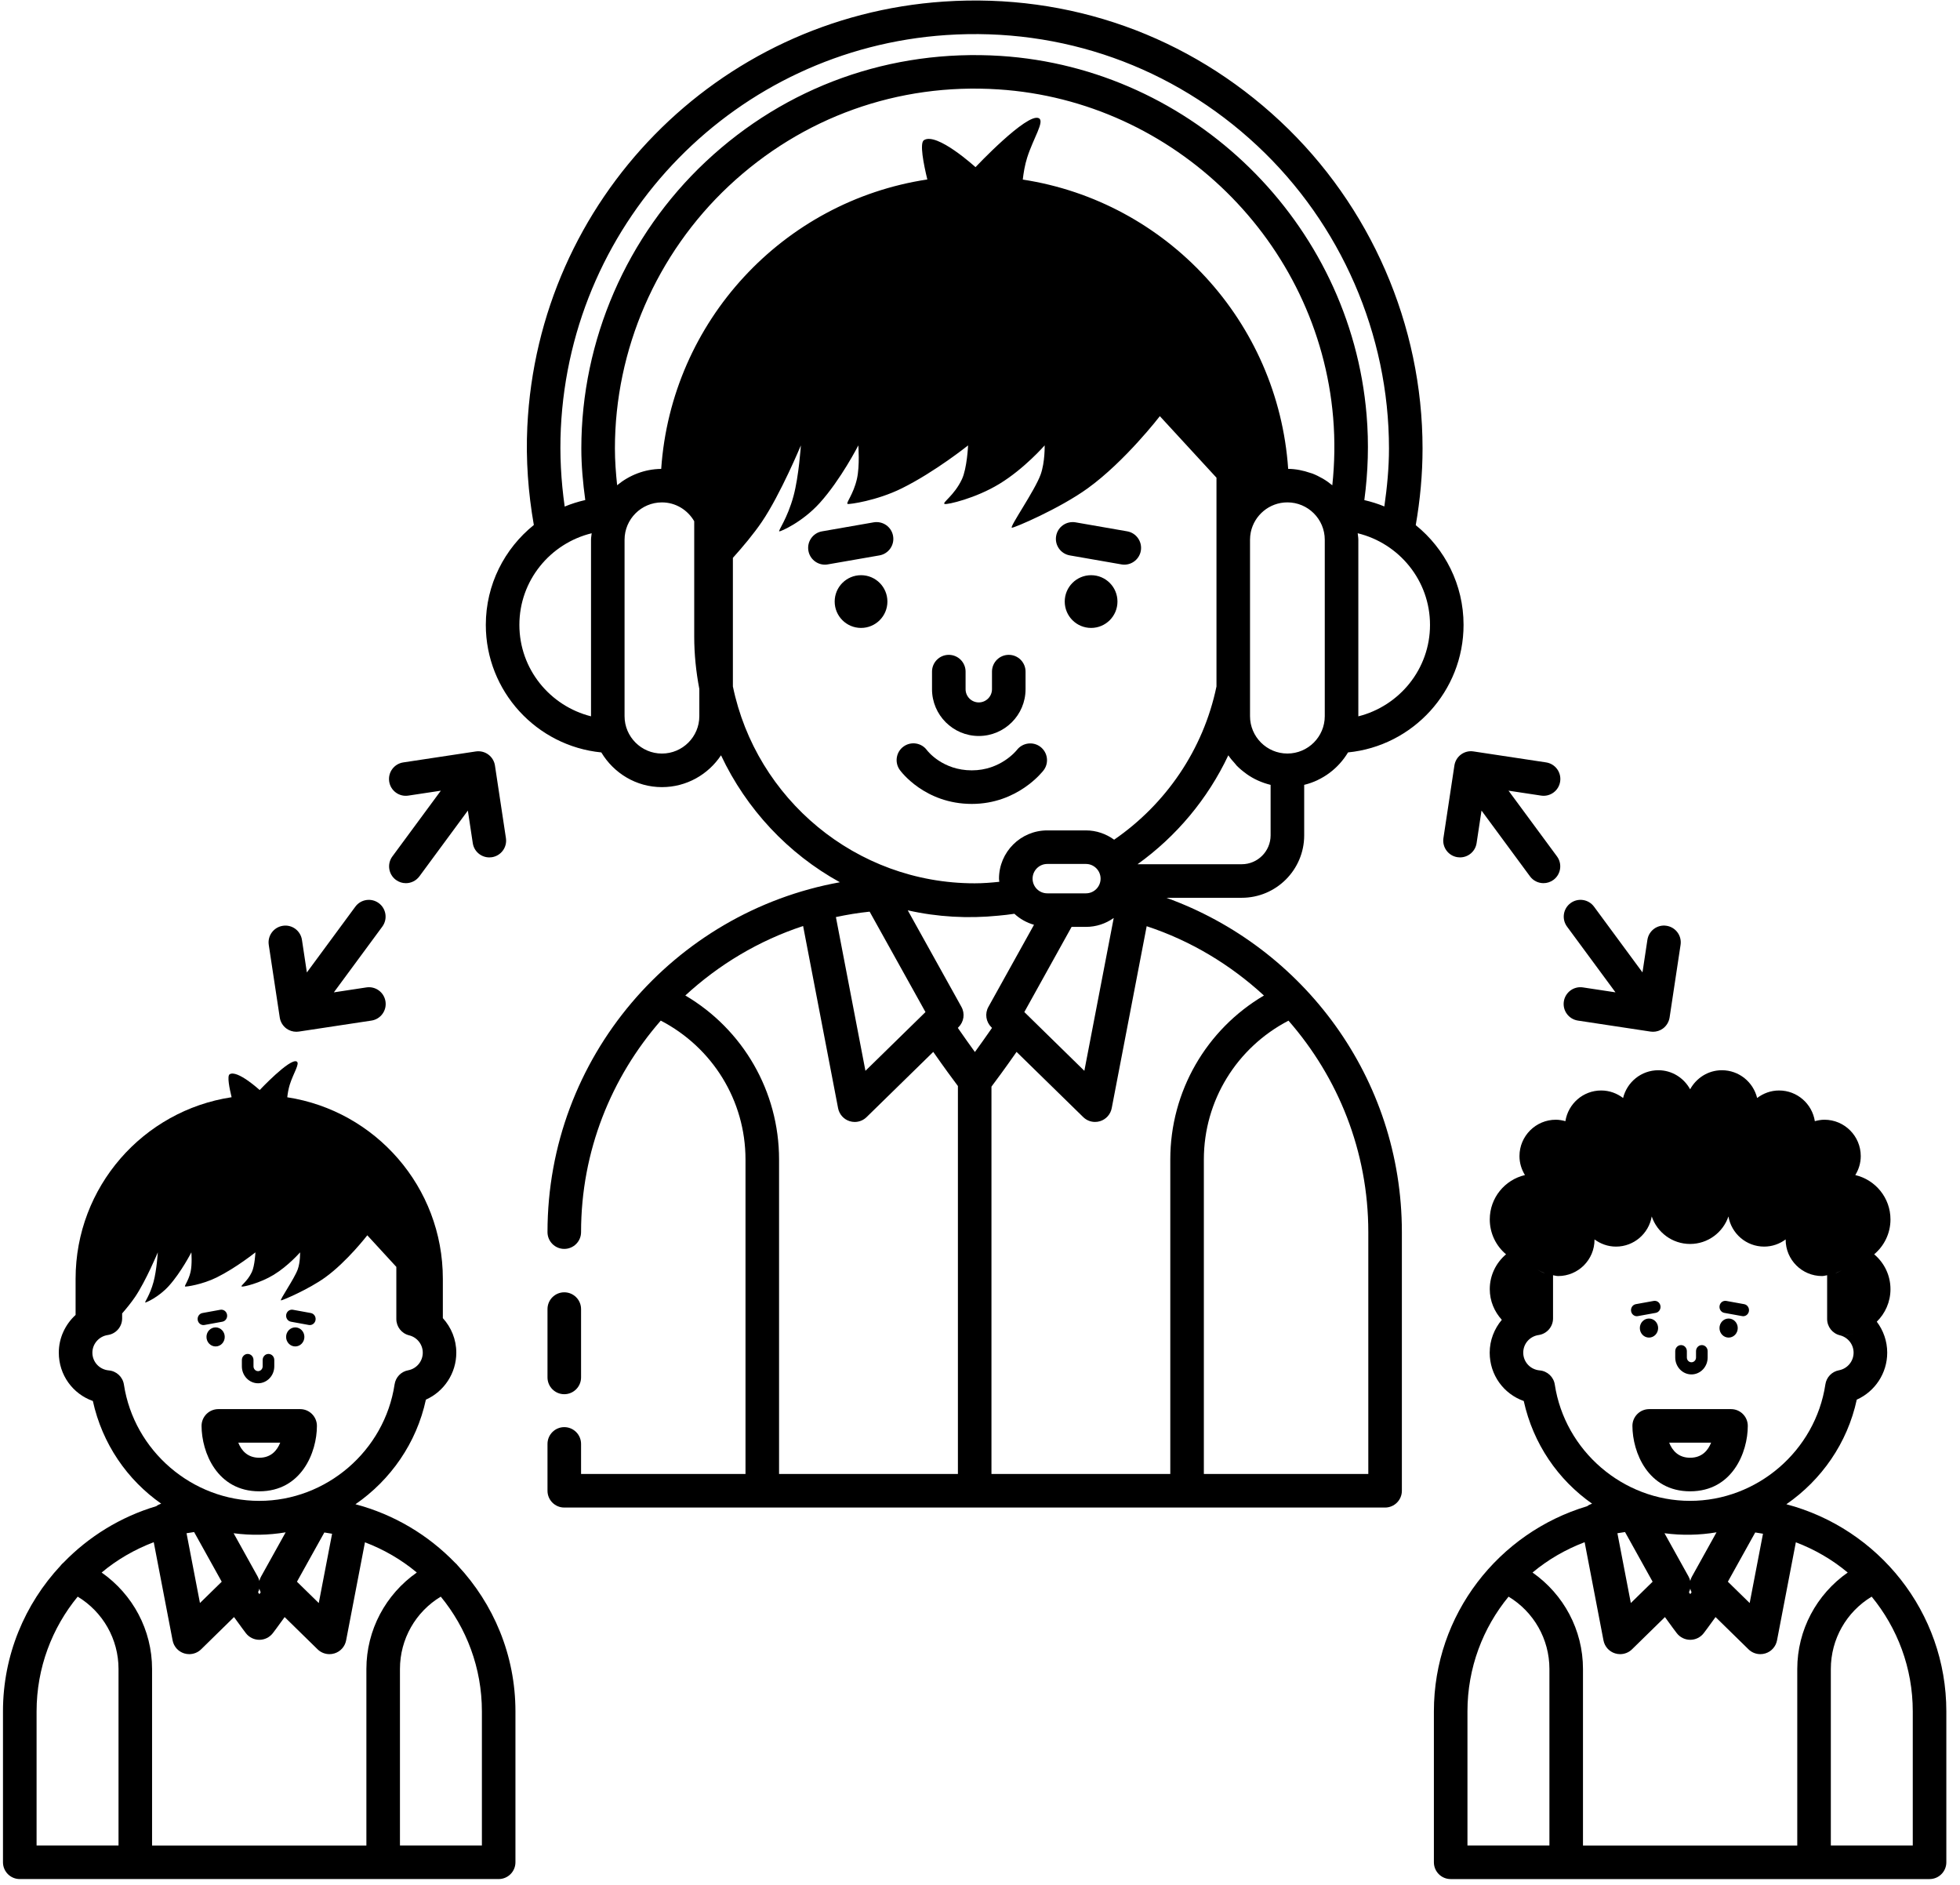 <?xml version="1.0" encoding="UTF-8"?>
<svg width="104px" height="100px" viewBox="0 0 104 100" version="1.1" xmlns="http://www.w3.org/2000/svg" xmlns:xlink="http://www.w3.org/1999/xlink">
    <!-- Generator: Sketch 51.3 (57544) - http://www.bohemiancoding.com/sketch -->
    <title>sinxron copy</title>
    <desc>Created with Sketch.</desc>
    <defs></defs>
    <g id="Page-1" stroke="none" stroke-width="1" fill="none" fill-rule="evenodd">
        <g id="sinxron-copy" transform="translate(0.158, 0)" fill="#000000" fill-rule="nonzero">
            <g id="Group">
                <path d="M29.783,73.968 C30.275,73.968 30.674,73.568 30.674,73.077 L30.674,69.452 C30.674,68.961 30.275,68.562 29.783,68.562 C29.291,68.562 28.893,68.961 28.893,69.452 L28.893,73.077 C28.893,73.568 29.291,73.968 29.783,73.968 Z" id="Shape"></path>
                <path d="M46.929,31.915 C46.929,32.688 46.303,33.314 45.53,33.314 C44.758,33.314 44.131,32.688 44.131,31.915 C44.131,31.142 44.758,30.516 45.53,30.516 C46.303,30.516 46.929,31.142 46.929,31.915 Z" id="Shape"></path>
                <path d="M11.767,70.928 C11.767,71.208 11.55,71.434 11.283,71.434 C11.015,71.434 10.798,71.208 10.798,70.928 C10.798,70.649 11.015,70.423 11.283,70.423 C11.55,70.423 11.767,70.649 11.767,70.928 Z" id="Shape-Copy-2"></path>
                <path d="M87.824,70.459 C87.824,70.738 87.607,70.964 87.339,70.964 C87.071,70.964 86.854,70.738 86.854,70.459 C86.854,70.179 87.071,69.953 87.339,69.953 C87.607,69.953 87.824,70.179 87.824,70.459 Z" id="Shape-Copy-7"></path>
                <path d="M59.136,31.915 C59.136,32.688 58.51,33.314 57.737,33.314 C56.965,33.314 56.338,32.688 56.338,31.915 C56.338,31.142 56.965,30.516 57.737,30.516 C58.51,30.516 59.136,31.142 59.136,31.915 Z" id="Shape"></path>
                <path d="M15.993,70.928 C15.993,71.208 15.776,71.434 15.508,71.434 C15.241,71.434 15.023,71.208 15.023,70.928 C15.023,70.649 15.241,70.423 15.508,70.423 C15.776,70.423 15.993,70.649 15.993,70.928 Z" id="Shape-Copy-3"></path>
                <path d="M92.049,70.459 C92.049,70.738 91.832,70.964 91.565,70.964 C91.297,70.964 91.08,70.738 91.08,70.459 C91.08,70.179 91.297,69.953 91.565,69.953 C91.832,69.953 92.049,70.179 92.049,70.459 Z" id="Shape-Copy-8"></path>
                <path d="M51.777,39.047 C53.146,39.047 54.259,37.934 54.259,36.565 L54.259,35.632 C54.259,35.141 53.861,34.742 53.369,34.742 C52.876,34.742 52.478,35.141 52.478,35.632 L52.478,36.565 C52.478,36.952 52.163,37.266 51.777,37.266 C51.391,37.266 51.077,36.952 51.077,36.565 L51.077,35.632 C51.077,35.141 50.678,34.742 50.186,34.742 C49.694,34.742 49.296,35.141 49.296,35.632 L49.296,36.565 C49.296,37.933 50.409,39.047 51.777,39.047 Z" id="Shape"></path>
                <path d="M13.536,73.388 C14.01,73.388 14.396,72.985 14.396,72.49 L14.396,72.153 C14.396,71.975 14.258,71.831 14.087,71.831 C13.917,71.831 13.779,71.975 13.779,72.153 L13.779,72.49 C13.779,72.63 13.669,72.744 13.536,72.744 C13.402,72.744 13.293,72.63 13.293,72.49 L13.293,72.153 C13.293,71.975 13.155,71.831 12.985,71.831 C12.814,71.831 12.676,71.975 12.676,72.153 L12.676,72.49 C12.676,72.985 13.062,73.388 13.536,73.388 Z" id="Shape-Copy-4"></path>
                <path d="M89.592,72.918 C90.067,72.918 90.452,72.516 90.452,72.021 L90.452,71.683 C90.452,71.506 90.314,71.362 90.144,71.362 C89.973,71.362 89.835,71.506 89.835,71.683 L89.835,72.021 C89.835,72.161 89.726,72.274 89.592,72.274 C89.459,72.274 89.349,72.161 89.349,72.021 L89.349,71.683 C89.349,71.506 89.211,71.362 89.041,71.362 C88.87,71.362 88.732,71.506 88.732,71.683 L88.732,72.021 C88.732,72.515 89.118,72.918 89.592,72.918 Z" id="Shape-Copy-9"></path>
                <path d="M56.606,29.466 L59.345,29.943 C59.398,29.953 59.449,29.957 59.499,29.957 C59.925,29.957 60.3,29.652 60.376,29.22 C60.46,28.735 60.135,28.274 59.652,28.189 L56.912,27.712 C56.419,27.631 55.966,27.954 55.882,28.436 C55.797,28.921 56.122,29.381 56.606,29.466 Z" id="Shape"></path>
                <path d="M15.279,70.122 L16.228,70.295 C16.246,70.298 16.264,70.3 16.282,70.3 C16.429,70.3 16.559,70.189 16.585,70.033 C16.615,69.858 16.502,69.691 16.334,69.661 L15.385,69.488 C15.214,69.459 15.057,69.575 15.028,69.75 C14.999,69.925 15.111,70.091 15.279,70.122 Z" id="Shape-Copy-5"></path>
                <path d="M91.335,69.653 L92.285,69.825 C92.303,69.829 92.32,69.83 92.338,69.83 C92.486,69.83 92.615,69.72 92.642,69.564 C92.671,69.389 92.558,69.222 92.391,69.191 L91.441,69.019 C91.271,68.989 91.113,69.106 91.085,69.28 C91.055,69.456 91.168,69.622 91.335,69.653 Z" id="Shape-Copy-10"></path>
                <path d="M46.2,27.712 L43.46,28.19 C42.976,28.274 42.651,28.736 42.737,29.22 C42.812,29.652 43.188,29.957 43.612,29.957 C43.664,29.957 43.714,29.952 43.766,29.943 L46.506,29.466 C46.99,29.382 47.315,28.921 47.23,28.437 C47.146,27.953 46.691,27.63 46.2,27.712 Z" id="Shape"></path>
                <path d="M11.533,69.488 L10.584,69.661 C10.416,69.691 10.304,69.858 10.333,70.033 C10.36,70.19 10.49,70.3 10.637,70.3 C10.655,70.3 10.672,70.298 10.69,70.295 L11.639,70.122 C11.807,70.092 11.92,69.925 11.89,69.75 C11.861,69.575 11.704,69.459 11.533,69.488 Z" id="Shape-Copy-6"></path>
                <path d="M87.59,69.019 L86.64,69.191 C86.473,69.222 86.36,69.389 86.39,69.564 C86.416,69.72 86.546,69.83 86.693,69.83 C86.711,69.83 86.728,69.829 86.746,69.825 L87.696,69.653 C87.864,69.622 87.976,69.456 87.947,69.281 C87.918,69.106 87.76,68.989 87.59,69.019 Z" id="Shape-Copy-11"></path>
                <path d="M55.218,40.865 C55.513,40.475 55.437,39.924 55.051,39.625 C54.665,39.327 54.106,39.399 53.804,39.783 C53.769,39.828 52.933,40.87 51.409,40.87 C49.864,40.87 49.072,39.859 49.027,39.8 C48.738,39.406 48.185,39.319 47.787,39.605 C47.388,39.892 47.299,40.449 47.586,40.848 C47.639,40.922 48.914,42.651 51.408,42.651 C53.838,42.651 55.164,40.937 55.218,40.865 Z" id="Shape"></path>
                <path d="M69.044,44.319 L69.044,41.641 C69.048,41.64 69.05,41.638 69.053,41.637 C69.296,41.578 69.527,41.495 69.749,41.391 C69.755,41.389 69.76,41.384 69.765,41.381 C69.984,41.277 70.19,41.152 70.383,41.009 C70.387,41.006 70.389,41.004 70.393,41.001 C70.786,40.707 71.116,40.341 71.37,39.919 C71.37,39.919 71.37,39.918 71.371,39.918 C74.807,39.58 77.5,36.675 77.5,33.152 C77.5,31.015 76.508,29.108 74.963,27.861 C75.197,26.52 75.324,25.16 75.324,23.792 C75.324,17.246 72.573,10.92 67.776,6.435 C62.916,1.89 56.577,-0.366 49.924,0.083 C37.899,0.893 28.397,10.59 27.822,22.64 C27.739,24.396 27.868,26.14 28.168,27.853 C26.616,29.1 25.62,31.011 25.62,33.153 C25.62,36.676 28.313,39.581 31.748,39.919 C32.407,41.017 33.596,41.76 34.965,41.76 C36.273,41.76 37.425,41.087 38.1,40.071 C39.444,42.925 41.655,45.291 44.407,46.807 C35.599,48.397 28.893,56.108 28.893,65.369 C28.893,65.86 29.291,66.259 29.783,66.259 C30.275,66.259 30.674,65.86 30.674,65.369 C30.674,61.073 32.278,57.154 34.903,54.147 C37.646,55.573 39.399,58.386 39.399,61.514 L39.399,78.2 L30.674,78.2 L30.674,76.606 C30.674,76.114 30.275,75.715 29.783,75.715 C29.291,75.715 28.893,76.114 28.893,76.606 L28.893,79.091 C28.893,79.582 29.291,79.981 29.783,79.981 L73.336,79.981 C73.828,79.981 74.227,79.582 74.227,79.091 L74.227,65.368 C74.227,57.201 69.003,50.254 61.73,47.631 L65.73,47.631 C67.557,47.632 69.044,46.146 69.044,44.319 Z M66.17,28.636 C66.17,28.5 66.184,28.367 66.21,28.237 C66.396,27.335 67.196,26.653 68.153,26.653 C69.246,26.653 70.136,27.542 70.136,28.636 L70.136,37.995 C70.136,39.089 69.246,39.978 68.153,39.978 C67.059,39.978 66.17,39.089 66.17,37.995 L66.17,28.636 L66.17,28.636 Z M75.72,33.153 C75.72,35.499 74.094,37.457 71.916,38.005 C71.916,38.002 71.917,37.999 71.917,37.996 L71.917,28.636 C71.917,28.518 71.894,28.407 71.883,28.291 C74.078,28.826 75.72,30.794 75.72,33.153 Z M31.203,38.004 C29.025,37.456 27.401,35.498 27.401,33.153 C27.401,30.794 29.041,28.827 31.237,28.291 C31.227,28.407 31.202,28.518 31.202,28.636 L31.202,37.995 C31.202,37.999 31.203,38.001 31.203,38.004 Z M30.688,23.793 C30.688,24.712 30.774,25.624 30.897,26.529 C30.521,26.615 30.155,26.729 29.805,26.875 C29.61,25.508 29.534,24.121 29.601,22.726 C30.133,11.58 38.921,2.609 50.044,1.86 C56.185,1.447 62.063,3.532 66.56,7.737 C70.998,11.886 73.543,17.738 73.543,23.793 C73.543,24.826 73.443,25.851 73.297,26.869 C72.956,26.728 72.601,26.617 72.235,26.533 C72.434,25.043 72.483,23.532 72.355,22.012 C71.501,11.813 63.152,3.627 52.937,2.967 C47.117,2.596 41.552,4.579 37.297,8.569 C33.098,12.506 30.688,18.055 30.688,23.793 Z M36.949,37.996 C36.949,39.09 36.059,39.979 34.965,39.979 C33.872,39.979 32.982,39.09 32.982,37.996 L32.982,28.637 C32.982,27.543 33.872,26.654 34.965,26.654 C35.699,26.654 36.334,27.059 36.678,27.654 L36.678,33.762 C36.678,34.716 36.776,35.646 36.949,36.551 L36.949,37.996 Z M34.926,24.877 C34.035,24.887 33.229,25.216 32.588,25.743 C32.52,25.096 32.47,24.447 32.47,23.792 C32.47,18.544 34.674,13.469 38.514,9.867 C42.407,6.219 47.491,4.394 52.822,4.743 C62.165,5.347 69.799,12.833 70.581,22.159 C70.682,23.364 70.662,24.563 70.536,25.747 C70.378,25.616 70.21,25.497 70.033,25.393 C70.024,25.389 70.016,25.385 70.009,25.38 C69.836,25.282 69.661,25.193 69.474,25.122 C69.44,25.109 69.403,25.102 69.369,25.09 C68.998,24.962 68.607,24.88 68.194,24.875 C67.656,17.047 61.748,10.697 54.112,9.527 C54.152,9.172 54.22,8.756 54.345,8.362 C54.671,7.331 55.288,6.433 54.963,6.271 C54.344,5.962 51.603,8.868 51.603,8.868 C51.603,8.868 49.548,6.993 48.866,7.437 C48.631,7.591 48.845,8.688 49.047,9.521 C41.392,10.678 35.465,17.036 34.926,24.877 Z M38.73,36.418 L38.73,29.596 C39.242,29.027 39.824,28.337 40.265,27.688 C41.251,26.238 42.337,23.63 42.337,23.63 C42.337,23.63 42.232,25.261 41.947,26.315 C41.62,27.524 41.11,28.177 41.192,28.192 C41.263,28.203 42.412,27.709 43.339,26.683 C44.46,25.443 45.386,23.63 45.386,23.63 C45.386,23.63 45.47,24.711 45.312,25.407 C45.124,26.237 44.7,26.709 44.823,26.738 C44.919,26.761 46.37,26.563 47.691,25.909 C49.461,25.033 51.21,23.629 51.21,23.629 C51.21,23.629 51.155,24.846 50.883,25.425 C50.47,26.304 49.8,26.681 49.968,26.738 C50.105,26.783 51.614,26.44 52.874,25.67 C54.199,24.863 55.273,23.629 55.273,23.629 C55.273,23.629 55.296,24.514 55.06,25.175 C54.754,26.026 53.394,27.967 53.532,27.998 C53.631,28.02 56.051,26.994 57.554,25.909 C59.539,24.478 61.385,22.079 61.385,22.079 L64.39,25.344 L64.39,36.419 C63.692,39.779 61.697,42.666 58.959,44.549 C58.537,44.242 58.022,44.056 57.462,44.056 L55.41,44.056 C53.998,44.056 52.85,45.204 52.85,46.616 C52.85,46.673 52.863,46.726 52.867,46.783 C52.435,46.829 52.002,46.863 51.559,46.863 C45.245,46.863 39.96,42.373 38.73,36.418 Z M56.702,49.175 L57.463,49.175 C58.009,49.175 58.512,49.002 58.927,48.709 C58.93,48.71 58.932,48.71 58.936,48.711 L57.379,56.811 L54.194,53.693 L56.702,49.175 Z M54.632,46.616 C54.632,46.187 54.981,45.836 55.411,45.836 L57.463,45.836 C57.892,45.836 58.241,46.187 58.241,46.616 C58.241,47.045 57.892,47.395 57.463,47.395 L55.411,47.395 C54.981,47.395 54.632,47.046 54.632,46.616 Z M45.986,48.367 L48.949,53.694 L45.763,56.811 L44.196,48.654 C44.783,48.529 45.379,48.429 45.986,48.367 Z M50.669,78.2 L41.18,78.2 L41.18,61.514 C41.18,57.899 39.263,54.614 36.206,52.814 C37.986,51.174 40.105,49.901 42.456,49.129 L44.312,58.795 C44.375,59.12 44.611,59.385 44.927,59.483 C45.016,59.511 45.106,59.524 45.196,59.524 C45.427,59.524 45.655,59.434 45.824,59.267 L49.362,55.807 C49.94,56.636 50.419,57.285 50.67,57.618 L50.67,78.2 L50.669,78.2 Z M50.665,54.533 L50.699,54.499 C50.843,54.357 50.933,54.175 50.961,53.985 C50.988,53.794 50.955,53.595 50.856,53.418 L50.641,53.03 L48.009,48.296 C49.578,48.652 51.212,48.741 52.815,48.58 C53.101,48.555 53.386,48.521 53.667,48.479 C53.958,48.751 54.314,48.95 54.707,49.064 L52.288,53.419 C52.09,53.773 52.155,54.215 52.446,54.499 L52.48,54.533 C52.141,55.022 51.83,55.459 51.572,55.813 C51.315,55.459 51.003,55.022 50.665,54.533 Z M72.446,65.368 L72.446,78.2 L63.72,78.2 L63.72,61.513 C63.72,58.388 65.47,55.575 68.211,54.15 C70.838,57.154 72.446,61.072 72.446,65.368 Z M66.908,52.816 C63.854,54.616 61.939,57.9 61.939,61.513 L61.939,78.2 L52.45,78.2 L52.45,57.65 C52.693,57.327 53.185,56.664 53.782,55.807 L57.319,59.266 C57.489,59.434 57.716,59.523 57.947,59.523 C58.037,59.523 58.127,59.51 58.216,59.482 C58.532,59.384 58.768,59.119 58.831,58.794 L60.686,49.139 C63.027,49.909 65.134,51.184 66.908,52.816 Z M60.201,45.851 C62.261,44.374 63.927,42.384 65.018,40.072 C65.018,40.072 65.019,40.073 65.019,40.073 C65.122,40.229 65.245,40.369 65.37,40.508 C65.403,40.544 65.429,40.584 65.461,40.618 C65.612,40.772 65.778,40.91 65.953,41.036 C65.965,41.044 65.975,41.057 65.988,41.064 C66.363,41.331 66.79,41.523 67.25,41.637 C67.254,41.638 67.257,41.641 67.262,41.642 L67.262,44.319 C67.262,45.163 66.574,45.851 65.729,45.851 L60.201,45.851 Z" id="Shape"></path>
                <path d="M23.989,82.911 C22.563,81.436 20.746,80.346 18.703,79.806 C20.565,78.522 21.945,76.559 22.44,74.257 C23.404,73.825 24.054,72.859 24.054,71.763 C24.054,71.064 23.785,70.421 23.34,69.932 L23.34,67.846 C23.34,62.971 19.76,58.932 15.085,58.215 C15.107,58.009 15.148,57.766 15.22,57.536 C15.411,56.934 15.771,56.41 15.582,56.315 C15.22,56.134 13.621,57.831 13.621,57.831 C13.621,57.831 12.422,56.736 12.025,56.996 C11.887,57.086 12.013,57.726 12.131,58.212 C7.445,58.919 3.853,62.963 3.853,67.846 L3.853,69.762 C3.305,70.265 2.962,70.982 2.962,71.763 C2.962,72.946 3.702,73.951 4.769,74.328 C5.27,76.604 6.594,78.513 8.394,79.774 C8.3,79.807 8.209,79.849 8.133,79.909 C6.235,80.476 4.549,81.52 3.205,82.908 C3.147,82.953 3.1,83.007 3.053,83.067 C1.163,85.097 3.55271368e-15,87.808 3.55271368e-15,90.794 L3.55271368e-15,98.8 C3.55271368e-15,99.292 0.398,99.691 0.89,99.691 L26.302,99.691 C26.794,99.691 27.192,99.292 27.192,98.8 L27.192,90.794 C27.192,87.806 26.027,85.094 24.136,83.064 C24.091,83.006 24.045,82.955 23.989,82.911 Z M19.283,88.547 L19.283,97.912 L7.911,97.912 L7.911,88.547 C7.911,86.474 6.886,84.586 5.235,83.429 C6.051,82.745 6.986,82.204 8,81.819 L9.001,87.031 C9.062,87.356 9.3,87.621 9.614,87.718 C9.704,87.746 9.794,87.759 9.883,87.759 C10.115,87.759 10.342,87.67 10.512,87.504 L12.26,85.791 C12.622,86.297 12.875,86.628 12.891,86.649 C13.061,86.869 13.324,86.998 13.604,86.998 C13.883,86.998 14.145,86.868 14.316,86.649 C14.332,86.628 14.585,86.297 14.946,85.792 L16.695,87.504 C16.865,87.67 17.092,87.759 17.324,87.759 C17.413,87.759 17.504,87.746 17.592,87.718 C17.908,87.62 18.145,87.356 18.207,87.031 L19.207,81.825 C20.215,82.208 21.145,82.748 21.958,83.429 C20.308,84.585 19.283,86.474 19.283,88.547 Z M13.674,84.478 C13.651,84.511 13.626,84.545 13.605,84.577 C13.582,84.544 13.558,84.511 13.535,84.477 C13.566,84.414 13.589,84.35 13.605,84.283 C13.619,84.35 13.643,84.415 13.674,84.478 Z M13.605,83.874 C13.586,83.796 13.556,83.719 13.516,83.646 C13.515,83.645 13.515,83.642 13.514,83.64 L13.279,83.218 L12.238,81.344 C13.15,81.466 14.095,81.45 14.999,81.296 L13.695,83.641 C13.653,83.715 13.622,83.794 13.605,83.874 Z M15.599,83.916 L16.361,82.545 L17.052,81.304 C17.189,81.323 17.326,81.346 17.463,81.371 L16.756,85.048 L15.599,83.916 Z M10.142,81.281 L11.607,83.916 L10.452,85.046 L9.74,81.344 C9.874,81.32 10.008,81.299 10.142,81.281 Z M5.508,70.562 C5.507,70.563 5.507,70.564 5.506,70.565 C5.507,70.565 5.508,70.563 5.508,70.562 Z M6.417,73.457 C6.355,73.051 6.024,72.741 5.615,72.705 C5.118,72.661 4.744,72.257 4.744,71.763 C4.744,71.298 5.095,70.895 5.562,70.828 C5.999,70.764 6.323,70.389 6.323,69.946 L6.323,69.682 C6.563,69.405 6.81,69.101 7.008,68.81 C7.582,67.963 8.216,66.442 8.216,66.442 C8.216,66.442 8.156,67.394 7.989,68.009 C7.799,68.714 7.501,69.095 7.549,69.103 C7.591,69.11 8.261,68.822 8.802,68.223 C9.456,67.498 9.996,66.441 9.996,66.441 C9.996,66.441 10.046,67.072 9.954,67.478 C9.844,67.963 9.596,68.237 9.668,68.256 C9.724,68.269 10.571,68.154 11.342,67.772 C12.374,67.261 13.395,66.442 13.395,66.442 C13.395,66.442 13.363,67.151 13.204,67.49 C12.963,68.003 12.572,68.223 12.671,68.256 C12.75,68.282 13.63,68.081 14.366,67.633 C15.138,67.162 15.765,66.442 15.765,66.442 C15.765,66.442 15.779,66.958 15.641,67.343 C15.462,67.842 14.669,68.973 14.75,68.991 C14.807,69.004 16.219,68.405 17.097,67.772 C18.254,66.937 19.331,65.537 19.331,65.537 L20.872,67.213 L20.872,69.979 C20.872,70.389 21.15,70.746 21.55,70.844 C21.977,70.949 22.275,71.329 22.275,71.764 C22.275,72.222 21.949,72.615 21.497,72.7 C21.124,72.768 20.837,73.067 20.78,73.442 C20.251,76.968 17.163,79.627 13.599,79.627 C10.041,79.627 6.954,76.975 6.417,73.457 Z M1.783,90.795 C1.783,88.487 2.602,86.367 3.964,84.708 C5.297,85.512 6.131,86.957 6.131,88.546 L6.131,97.911 L1.783,97.911 L1.783,90.795 Z M25.413,97.911 L21.064,97.911 L21.064,88.546 C21.064,86.957 21.897,85.512 23.23,84.708 C24.593,86.366 25.412,88.486 25.412,90.795 L25.412,97.911 L25.413,97.911 Z" id="Shape"></path>
                <path d="M13.598,79.12 C15.843,79.12 16.658,77.044 16.658,75.649 C16.658,75.158 16.26,74.759 15.768,74.759 L11.427,74.759 C11.191,74.759 10.964,74.853 10.797,75.02 C10.631,75.187 10.536,75.414 10.537,75.65 C10.54,77.046 11.357,79.12 13.598,79.12 Z M14.711,76.539 C14.547,76.949 14.227,77.339 13.598,77.339 C12.97,77.339 12.649,76.949 12.486,76.539 L14.711,76.539 Z" id="Shape"></path>
                <path d="M94.628,79.806 C96.49,78.522 97.869,76.559 98.364,74.257 C99.328,73.825 99.98,72.859 99.98,71.763 C99.98,71.152 99.774,70.581 99.426,70.121 C99.873,69.682 100.153,69.072 100.153,68.396 C100.153,67.652 99.816,66.99 99.288,66.546 C99.815,66.103 100.153,65.438 100.153,64.695 C100.153,63.55 99.355,62.592 98.286,62.342 C98.467,62.048 98.576,61.706 98.576,61.336 C98.576,60.271 97.713,59.406 96.647,59.406 C96.47,59.406 96.303,59.438 96.14,59.482 C95.994,58.56 95.203,57.854 94.241,57.854 C93.802,57.854 93.402,58.007 93.078,58.253 C92.872,57.409 92.116,56.78 91.208,56.78 C90.477,56.78 89.85,57.193 89.522,57.791 C89.194,57.192 88.566,56.78 87.836,56.78 C86.928,56.78 86.172,57.409 85.965,58.253 C85.641,58.007 85.242,57.854 84.803,57.854 C83.84,57.854 83.05,58.56 82.904,59.482 C82.741,59.438 82.573,59.406 82.397,59.406 C81.331,59.406 80.467,60.271 80.467,61.336 C80.467,61.705 80.577,62.048 80.758,62.342 C79.688,62.592 78.891,63.549 78.891,64.695 C78.891,65.438 79.226,66.102 79.755,66.546 C79.228,66.99 78.891,67.654 78.891,68.396 C78.891,69.023 79.137,69.591 79.53,70.021 C79.13,70.498 78.887,71.109 78.887,71.764 C78.887,72.947 79.627,73.952 80.694,74.329 C81.196,76.605 82.519,78.513 84.32,79.775 C84.225,79.808 84.135,79.85 84.058,79.91 C79.364,81.313 75.926,85.651 75.926,90.795 L75.926,98.801 C75.926,99.293 76.323,99.692 76.816,99.692 L102.226,99.692 C102.719,99.692 103.117,99.293 103.117,98.801 L103.117,90.795 C103.117,85.52 99.504,81.092 94.628,79.806 Z M95.207,88.547 L95.207,97.912 L83.837,97.912 L83.837,88.547 C83.837,86.474 82.811,84.585 81.16,83.429 C81.977,82.745 82.912,82.204 83.925,81.819 L84.925,87.031 C84.988,87.356 85.224,87.621 85.54,87.718 C85.629,87.746 85.718,87.759 85.809,87.759 C86.04,87.759 86.267,87.67 86.437,87.504 L88.186,85.792 C88.547,86.298 88.801,86.629 88.817,86.649 C88.987,86.869 89.25,86.998 89.529,86.998 C89.808,86.998 90.07,86.869 90.241,86.649 C90.257,86.628 90.511,86.297 90.871,85.791 L92.621,87.504 C92.79,87.67 93.017,87.759 93.249,87.759 C93.339,87.759 93.429,87.746 93.518,87.718 C93.834,87.62 94.07,87.356 94.132,87.031 L95.132,81.824 C96.14,82.207 97.07,82.748 97.884,83.429 C96.233,84.585 95.207,86.474 95.207,88.547 Z M89.599,84.477 C89.576,84.511 89.552,84.544 89.529,84.576 C89.507,84.544 89.483,84.511 89.459,84.477 C89.49,84.414 89.515,84.349 89.53,84.282 C89.544,84.35 89.567,84.415 89.599,84.477 Z M89.529,83.874 C89.51,83.796 89.481,83.719 89.441,83.646 C89.44,83.645 89.44,83.642 89.439,83.64 L89.15,83.121 L88.162,81.344 C89.077,81.466 90.018,81.449 90.923,81.295 L89.62,83.641 C89.576,83.715 89.548,83.794 89.529,83.874 Z M91.525,83.916 L91.617,83.749 L92.977,81.303 C93.115,81.323 93.252,81.345 93.388,81.37 L92.682,85.047 L91.525,83.916 Z M86.068,81.281 L87.532,83.916 L86.376,85.047 L85.664,81.344 C85.798,81.32 85.932,81.299 86.068,81.281 Z M98.595,70.649 C98.618,70.64 98.643,70.636 98.665,70.628 C98.643,70.637 98.618,70.641 98.595,70.649 Z M98.217,70.765 C98.061,70.797 97.901,70.815 97.734,70.815 C97.901,70.814 98.061,70.796 98.217,70.765 Z M97.214,67.556 C97.356,67.5 97.497,67.441 97.621,67.355 C97.496,67.441 97.359,67.506 97.214,67.556 Z M80.803,70.759 C80.776,70.754 80.752,70.742 80.726,70.735 C80.752,70.742 80.776,70.753 80.803,70.759 Z M80.325,70.601 C80.314,70.596 80.306,70.589 80.294,70.585 C80.306,70.589 80.314,70.596 80.325,70.601 Z M82.341,73.457 C82.28,73.051 81.949,72.741 81.539,72.705 C81.042,72.661 80.667,72.257 80.667,71.763 C80.667,71.29 81.012,70.896 81.486,70.828 C81.923,70.764 82.248,70.389 82.248,69.946 L82.248,67.656 C82.339,67.67 82.425,67.699 82.519,67.699 C83.585,67.699 84.449,66.835 84.449,65.77 C84.449,65.765 84.447,65.76 84.447,65.755 C84.768,65.992 85.16,66.137 85.589,66.137 C86.542,66.137 87.328,65.444 87.485,64.537 C87.773,65.385 88.574,65.997 89.52,65.997 C90.465,65.997 91.267,65.385 91.555,64.537 C91.712,65.444 92.498,66.137 93.451,66.137 C93.88,66.137 94.272,65.992 94.593,65.755 C94.593,65.759 94.591,65.764 94.591,65.77 C94.591,66.835 95.455,67.699 96.521,67.699 C96.615,67.699 96.701,67.67 96.792,67.656 L96.792,69.978 C96.792,70.388 97.071,70.745 97.469,70.842 C97.897,70.948 98.196,71.327 98.196,71.763 C98.196,72.222 97.869,72.614 97.418,72.699 C97.045,72.768 96.757,73.066 96.7,73.441 C96.17,76.967 93.082,79.626 89.518,79.626 C85.964,79.627 82.878,76.975 82.341,73.457 Z M81.424,67.354 C81.547,67.44 81.688,67.499 81.83,67.555 C81.685,67.506 81.547,67.441 81.424,67.354 Z M77.707,90.795 C77.707,88.486 78.526,86.366 79.888,84.708 C81.222,85.512 82.056,86.957 82.056,88.546 L82.056,97.911 L77.707,97.911 L77.707,90.795 Z M101.336,97.911 L96.988,97.911 L96.988,88.546 C96.988,86.957 97.821,85.511 99.155,84.708 C100.517,86.366 101.336,88.486 101.336,90.795 L101.336,97.911 Z" id="Shape"></path>
                <path d="M89.522,79.12 C91.768,79.12 92.582,77.044 92.582,75.649 C92.582,75.158 92.185,74.759 91.692,74.759 L87.35,74.759 C87.114,74.759 86.887,74.853 86.72,75.02 C86.554,75.187 86.459,75.414 86.46,75.65 C86.464,77.046 87.281,79.12 89.522,79.12 Z M90.636,76.539 C90.473,76.949 90.152,77.339 89.522,77.339 C88.894,77.339 88.573,76.949 88.41,76.539 L90.636,76.539 Z" id="Shape"></path>
                <path d="M77.014,40.613 L76.432,44.464 C76.358,44.951 76.693,45.405 77.179,45.478 C77.225,45.485 77.269,45.488 77.313,45.488 C77.746,45.488 78.126,45.172 78.192,44.73 L78.453,43.004 L81.024,46.492 C81.198,46.729 81.468,46.855 81.741,46.855 C81.925,46.855 82.11,46.798 82.27,46.681 C82.665,46.389 82.749,45.831 82.458,45.436 L79.886,41.948 L81.613,42.209 C82.1,42.284 82.553,41.948 82.626,41.462 C82.7,40.975 82.365,40.521 81.879,40.448 L78.027,39.866 C77.541,39.79 77.087,40.127 77.014,40.613 Z" id="Shape"></path>
                <path d="M82.821,53.132 C82.747,53.618 83.082,54.072 83.569,54.146 L87.419,54.729 C87.464,54.735 87.509,54.739 87.552,54.739 C87.741,54.739 87.927,54.68 88.081,54.566 C88.27,54.425 88.397,54.214 88.433,53.981 L89.015,50.129 C89.089,49.643 88.754,49.189 88.268,49.116 C87.781,49.039 87.328,49.377 87.255,49.863 L86.994,51.59 L84.423,48.102 C84.131,47.706 83.573,47.622 83.178,47.914 C82.782,48.206 82.698,48.763 82.99,49.159 L85.561,52.647 L83.835,52.386 C83.35,52.31 82.894,52.646 82.821,53.132 Z" id="Shape"></path>
                <path d="M21.507,42.21 L23.233,41.949 L20.662,45.437 C20.37,45.832 20.454,46.389 20.85,46.682 C21.009,46.799 21.194,46.856 21.377,46.856 C21.651,46.856 21.92,46.73 22.096,46.493 L24.667,43.004 L24.928,44.731 C24.994,45.173 25.374,45.489 25.807,45.489 C25.851,45.489 25.896,45.486 25.94,45.479 C26.426,45.405 26.761,44.952 26.687,44.466 L26.105,40.614 C26.07,40.38 25.942,40.171 25.753,40.031 C25.563,39.89 25.325,39.833 25.091,39.867 L21.241,40.449 C20.754,40.523 20.419,40.976 20.493,41.463 C20.566,41.949 21.02,42.285 21.507,42.21 Z" id="Shape"></path>
                <path d="M15.037,54.566 C15.191,54.679 15.377,54.739 15.566,54.739 C15.611,54.739 15.655,54.735 15.699,54.729 L19.551,54.146 C20.037,54.072 20.371,53.619 20.297,53.133 C20.224,52.647 19.77,52.311 19.284,52.386 L17.557,52.648 L20.129,49.159 C20.42,48.763 20.336,48.206 19.94,47.914 C19.545,47.623 18.986,47.707 18.696,48.103 L16.125,51.592 L15.864,49.864 C15.791,49.378 15.337,49.04 14.85,49.117 C14.364,49.191 14.029,49.644 14.103,50.13 L14.686,53.982 C14.721,54.214 14.847,54.425 15.037,54.566 Z" id="Shape"></path>
            </g>
        </g>
    </g>
</svg>